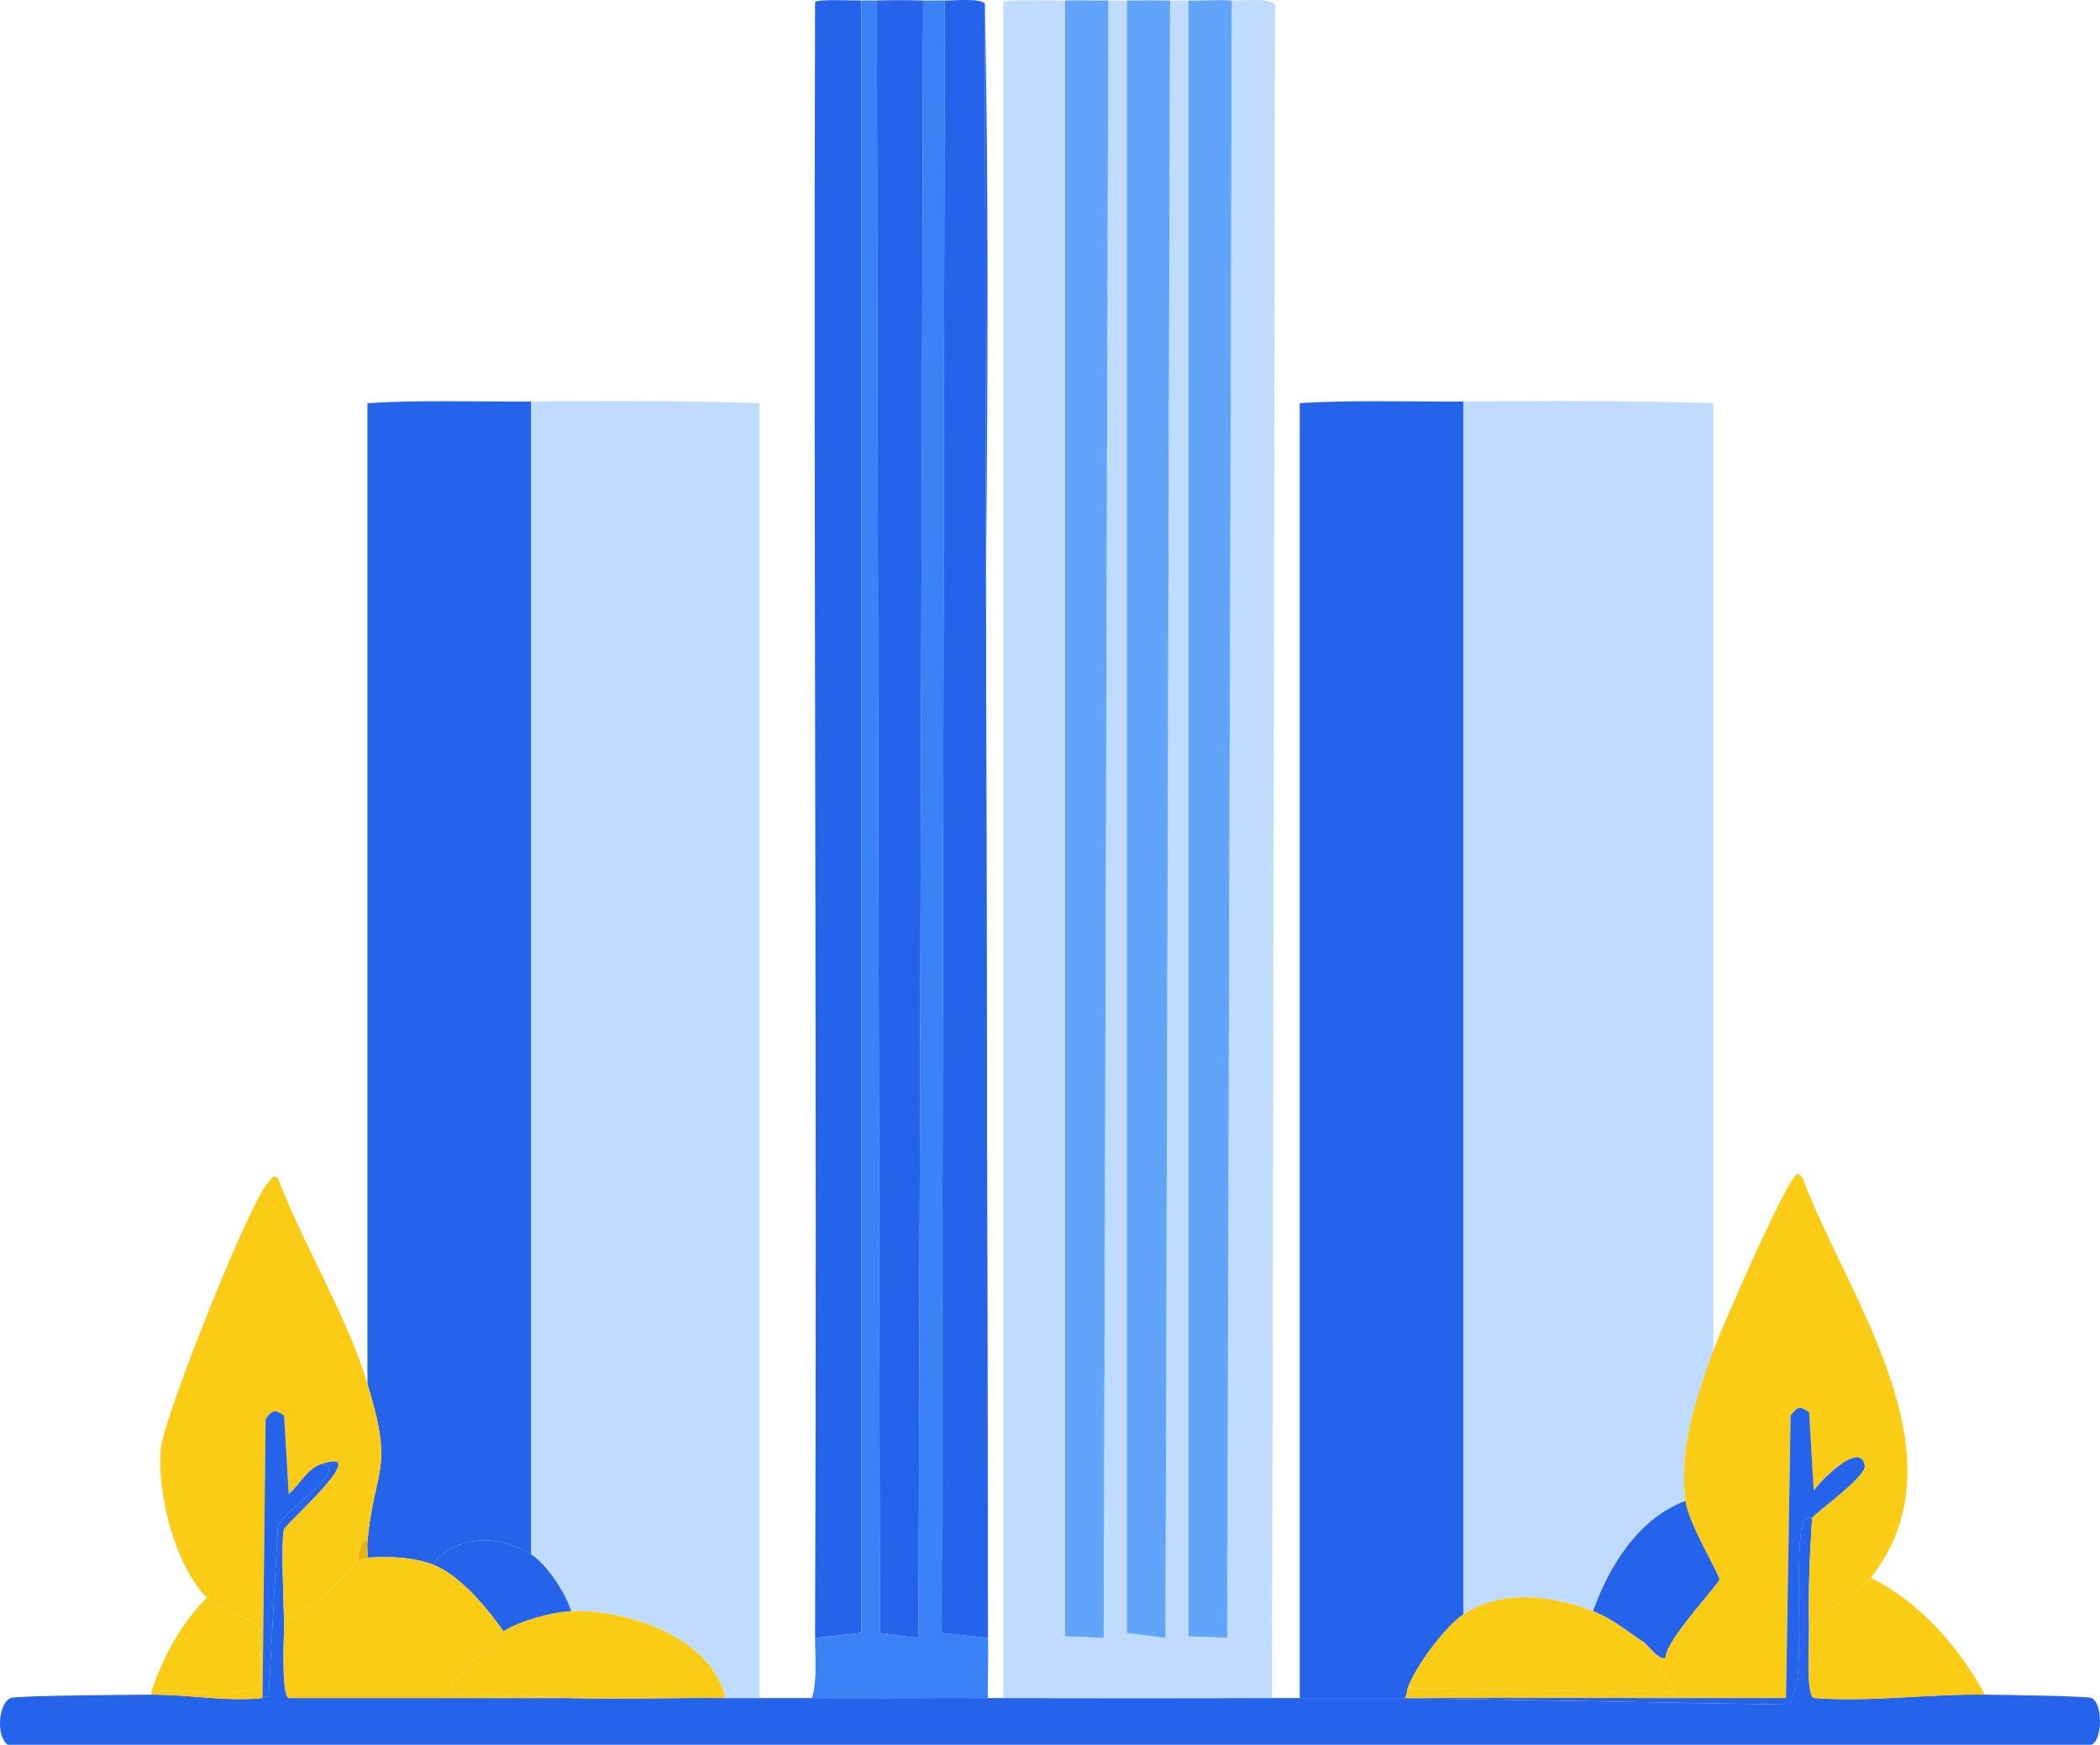 <?xml version="1.0" encoding="UTF-8"?>
<svg id="Layer_1" data-name="Layer 1" xmlns="http://www.w3.org/2000/svg" viewBox="0 0 545.16 452.87">
  <defs>
    <style>
      .cls-1 {
        fill: #facc15;
      }

      .cls-2 {
        fill: #bfdbfe;
      }

      .cls-3 {
        fill: #eab308;
      }

      .cls-4 {
        fill: #3b82f6;
      }

      .cls-5 {
        fill: #2563eb;
      }

      .cls-6 {
        fill: #60a5fa;
      }
    </style>
  </defs>
  <g id="Generative_Object" data-name="Generative Object">
    <g>
      <path class="cls-2" d="M444.79,350.53c-4.53,12.61-8.99,25.06-7.21,39.03-11.77,4.28-19.72,16.38-24.04,28.62-10.88-4.14-23.31-5.84-33.66.87V104.21c21.61-.18,43.3-.23,64.91.43v245.88Z"/>
      <path class="cls-5" d="M379.88,104.21v314.84c-4.7,3.05-12.44,13.53-14.42,19.08-.23.65-.07,1.68-.8,2.6-.27,0-.53,0-.8,0-8.8.03-17.64-.02-26.45,0V104.64c14.13-.88,28.33-.32,42.47-.43Z"/>
    </g>
    <path class="cls-5" d="M73.75,420.78c.07,3.2-.86,18.96,1.2,19.95h72.52c13.59.36,27.27-.12,40.87,0,2.93.02,5.89-.02,8.82,0,4.53.03,9.09-.02,13.62,0,15.21.08,30.47-.05,45.68,0,1.33,0,2.68,0,4.01,0,23.23.06,46.49.05,69.72,0,2.4,0,4.82,0,7.21,0,8.8-.02,17.64.03,26.45,0l100.57,1.73c.32-.18,1.89-4.98,2-5.64,1.52-8.9-.46-35.55,1.6-41.63.5-1.47,2.31-1.2,2.4-1.3-.59,9.53-1.03,19.05-.8,28.62.07,3.02-.86,17.22,1.2,18.21,14.75,1.11,29.83-1.11,44.48-.87,3.73.06,26.36.33,27.65.87,2.94,1.23,2.94,10.91,0,12.14H2.03c-3.16-2.22-2.42-10.96.8-12.14,1.82-.67,31.58-.82,36.46-.87,9.43-.1,19.32,1.87,28.85.87l1.6-.43,2.4-44.23c.99-3.68,19.34-14.89,11.22-16.05,14.04-4.83-9.26,15.59-9.62,16.91-.82,3.06-.1,19.33,0,23.85Z"/>
    <g>
      <g>
        <path class="cls-2" d="M292.53.13v423.68l10.02,1.3L303.75.13c1.63.03,3.18-.04,4.81,0v424.55l10.02.43L319.78.13c2.14.15,10.3-.93,11.22,1.3l-.8,439.3c-23.23.05-46.49.06-69.72,0V.57c.59-.9,13.69-.34,16.03-.43v424.55l10.02.43L287.72.13c1.62-.03,3.18.02,4.81,0Z"/>
        <path class="cls-6" d="M319.78.13l-1.2,424.99-10.02-.43V.13c3.71.1,7.53-.26,11.22,0Z"/>
        <path class="cls-6" d="M287.72.13l-1.2,424.99-10.02-.43V.13c3.72-.15,7.5.06,11.22,0Z"/>
        <path class="cls-6" d="M303.75.13l-1.2,424.99-10.02-1.3V.13c3.72-.04,7.5-.07,11.22,0Z"/>
      </g>
      <g>
        <path class="cls-5" d="M223.61.13v423.68l-12.02,1.3c.55-141.5-.41-283.04,0-424.55.57-.88,10.17-.37,12.02-.43Z"/>
        <path class="cls-4" d="M227.62.13l.8,423.68,10.02,1.3L239.64.13c1.86.06,3.75-.08,5.61,0l-.8,423.68,12.02,1.3c.2,5.17-.14,10.43,0,15.61-15.21-.05-30.47.08-45.68,0,1.44-4.82.78-10.56.8-15.61l12.02-1.3V.13c1.33-.05,2.68.04,4.01,0Z"/>
        <path class="cls-5" d="M239.64.13l-1.2,424.99-10.02-1.3L227.62.13c3.96-.13,8.06-.12,12.02,0Z"/>
        <path class="cls-5" d="M255.67,1l.8,423.25c.01.29-.01.58,0,.87l-12.02-1.3L245.25.13c1.84.08,9.61-.72,10.42.87Z"/>
        <path class="cls-5" d="M256.47,424.25l-.8-423.25c2.78,140.54-4.07,282.93.8,423.25Z"/>
      </g>
    </g>
    <g>
      <path class="cls-1" d="M515.31,439.86c-14.65-.24-29.73,1.98-44.48.87-2.06-.99-1.13-15.19-1.2-18.21,3.87-4.97,12.33-8.34,16.03-13.01,12.58,6.36,22.62,17.53,29.65,30.36Z"/>
      <path class="cls-1" d="M413.54,418.18c4.97,1.89,8.47,4.94,12.82,7.81l8.41,13.01-69.32-.87c1.99-5.56,9.72-16.03,14.42-19.08,10.35-6.71,22.78-5,33.66-.87Z"/>
      <path class="cls-5" d="M437.58,389.56c.75,5.88,8.94,19.26,8.82,20.38-.14,1.26-14.03,15.72-14.02,20.38-1.75.79-4.38-3.26-6.01-4.34-4.36-2.87-7.85-5.91-12.82-7.81,4.32-12.24,12.27-24.34,24.04-28.62Z"/>
      <g>
        <path class="cls-1" d="M485.66,409.51c-3.7,4.67-12.16,8.04-16.03,13.01-.23-9.57.22-19.09.8-28.62,1.9-2.04,14.02-10.73,13.62-13.44-.99-6.86-11.87,4.27-13.22,6.5l-1.2-20.38c-2.43-1.74-3.01-1.53-4.81.87l-1.2,73.29c-32.99.07-65.99-.1-98.97,0,.73-.93.57-1.95.8-2.6l69.32.87-8.41-13.01c1.63,1.08,4.27,5.12,6.01,4.34,0-4.66,13.88-19.12,14.02-20.38.12-1.13-8.07-14.5-8.82-20.38-1.78-13.97,2.68-26.42,7.21-39.03,1.68-4.69,19.65-46.19,22.04-45.97l1.2,1.3c11.38,30.58,42.78,71.89,17.63,103.64Z"/>
        <path class="cls-5" d="M470.44,393.89c-.1.1-1.9-.17-2.4,1.3-2.07,6.08-.08,32.73-1.6,41.63-.11.65-1.68,5.46-2,5.64l-100.57-1.73c.27,0,.53,0,.8,0,32.98-.1,65.98.07,98.97,0l1.2-73.29c1.8-2.4,2.38-2.61,4.81-.87l1.2,20.38c1.35-2.24,12.23-13.36,13.22-6.5.39,2.71-11.72,11.4-13.62,13.44Z"/>
      </g>
    </g>
    <g>
      <g>
        <path class="cls-2" d="M197.17,440.73c-2.93-.02-5.89.02-8.82,0-3.78-16.17-26.29-23.1-40.07-22.55-1.57-4.98-6.3-12.1-10.42-14.74V104.21c19.74-.16,39.56-.24,59.3.43v336.09Z"/>
        <path class="cls-5" d="M137.86,104.21v299.22c-7.83-5.04-19.09-5.39-25.64,2.6-5.42-1.97-11.19-2.07-16.83-1.73.09-1.42-.14-2.93,0-4.34,1.95-19.72,6.99-17.83,0-40.76V104.64c14.13-.88,28.33-.32,42.47-.43Z"/>
      </g>
      <g>
        <path class="cls-1" d="M148.28,418.18c13.78-.55,36.29,6.38,40.07,22.55-13.6-.12-27.28.36-40.87,0-10.23-.27-20.56-1.59-30.85-.87-2.2-1.29,12.83-15.76,14.02-16.48,4.57-2.78,12.41-5,17.63-5.2Z"/>
        <path class="cls-5" d="M137.86,403.44c4.11,2.65,8.85,9.77,10.42,14.74-5.22.21-13.06,2.43-17.63,5.2-4.25-6.17-11.58-14.85-18.43-17.35,6.55-8,17.82-7.64,25.64-2.6Z"/>
        <g>
          <path class="cls-1" d="M39.29,439c3.14-9.05,7.72-17.72,14.42-24.28,3.39,3.38,12.34,5.94,12.82,6.5.9,1.06,1.26,14.33.8,15.61-1.55,4.32-23.19,1.22-28.05,2.17Z"/>
          <path class="cls-1" d="M95.39,404.3c5.64-.33,11.41-.24,16.83,1.73,6.85,2.5,14.19,11.17,18.43,17.35-1.19.72-16.23,15.19-14.02,16.48,10.3-.73,20.63.59,30.85.87h-72.52c-2.07-.99-1.13-16.75-1.2-19.95,6.38-2.44,15.68-10.42,19.23-16.48.1,1.28,1.28.07,2.4,0Z"/>
        </g>
        <g>
          <path class="cls-1" d="M95.39,359.2c6.99,22.94,1.95,21.04,0,40.76-2.29-.5-1.76,3.23-2.4,4.34-3.55,6.05-12.85,14.04-19.23,16.48-.1-4.52-.82-20.79,0-23.85.36-1.32,23.65-21.74,9.62-16.91-3.66,1.26-5.6,5.36-8.41,7.81l-1.2-20.38c-2.43-1.74-3.01-1.53-4.81.87l-.8,72.42c-9.53,1-19.42-.97-28.85-.87v-.87c4.86-.95,26.5,2.15,28.05-2.17.46-1.28.1-14.55-.8-15.61-.48-.56-9.44-3.12-12.82-6.5-8.18-8.17-12.98-26.8-12.02-38.6.65-8.04,23.44-65.1,28.05-69.39.75-.7,1.33-2.09,2.4-.87,6.77,17.82,17.67,35.06,23.24,53.34Z"/>
          <path class="cls-3" d="M95.39,399.97c-.14,1.41.09,2.92,0,4.34-1.13.07-2.31,1.28-2.4,0,.65-1.11.12-4.84,2.4-4.34Z"/>
          <path class="cls-5" d="M83.37,380.02c8.13,1.16-10.23,12.37-11.22,16.05l-2.4,44.23-1.6.43.8-72.42c1.8-2.4,2.38-2.61,4.81-.87l1.2,20.38c2.81-2.45,4.76-6.55,8.41-7.81Z"/>
        </g>
      </g>
    </g>
  </g>
</svg>